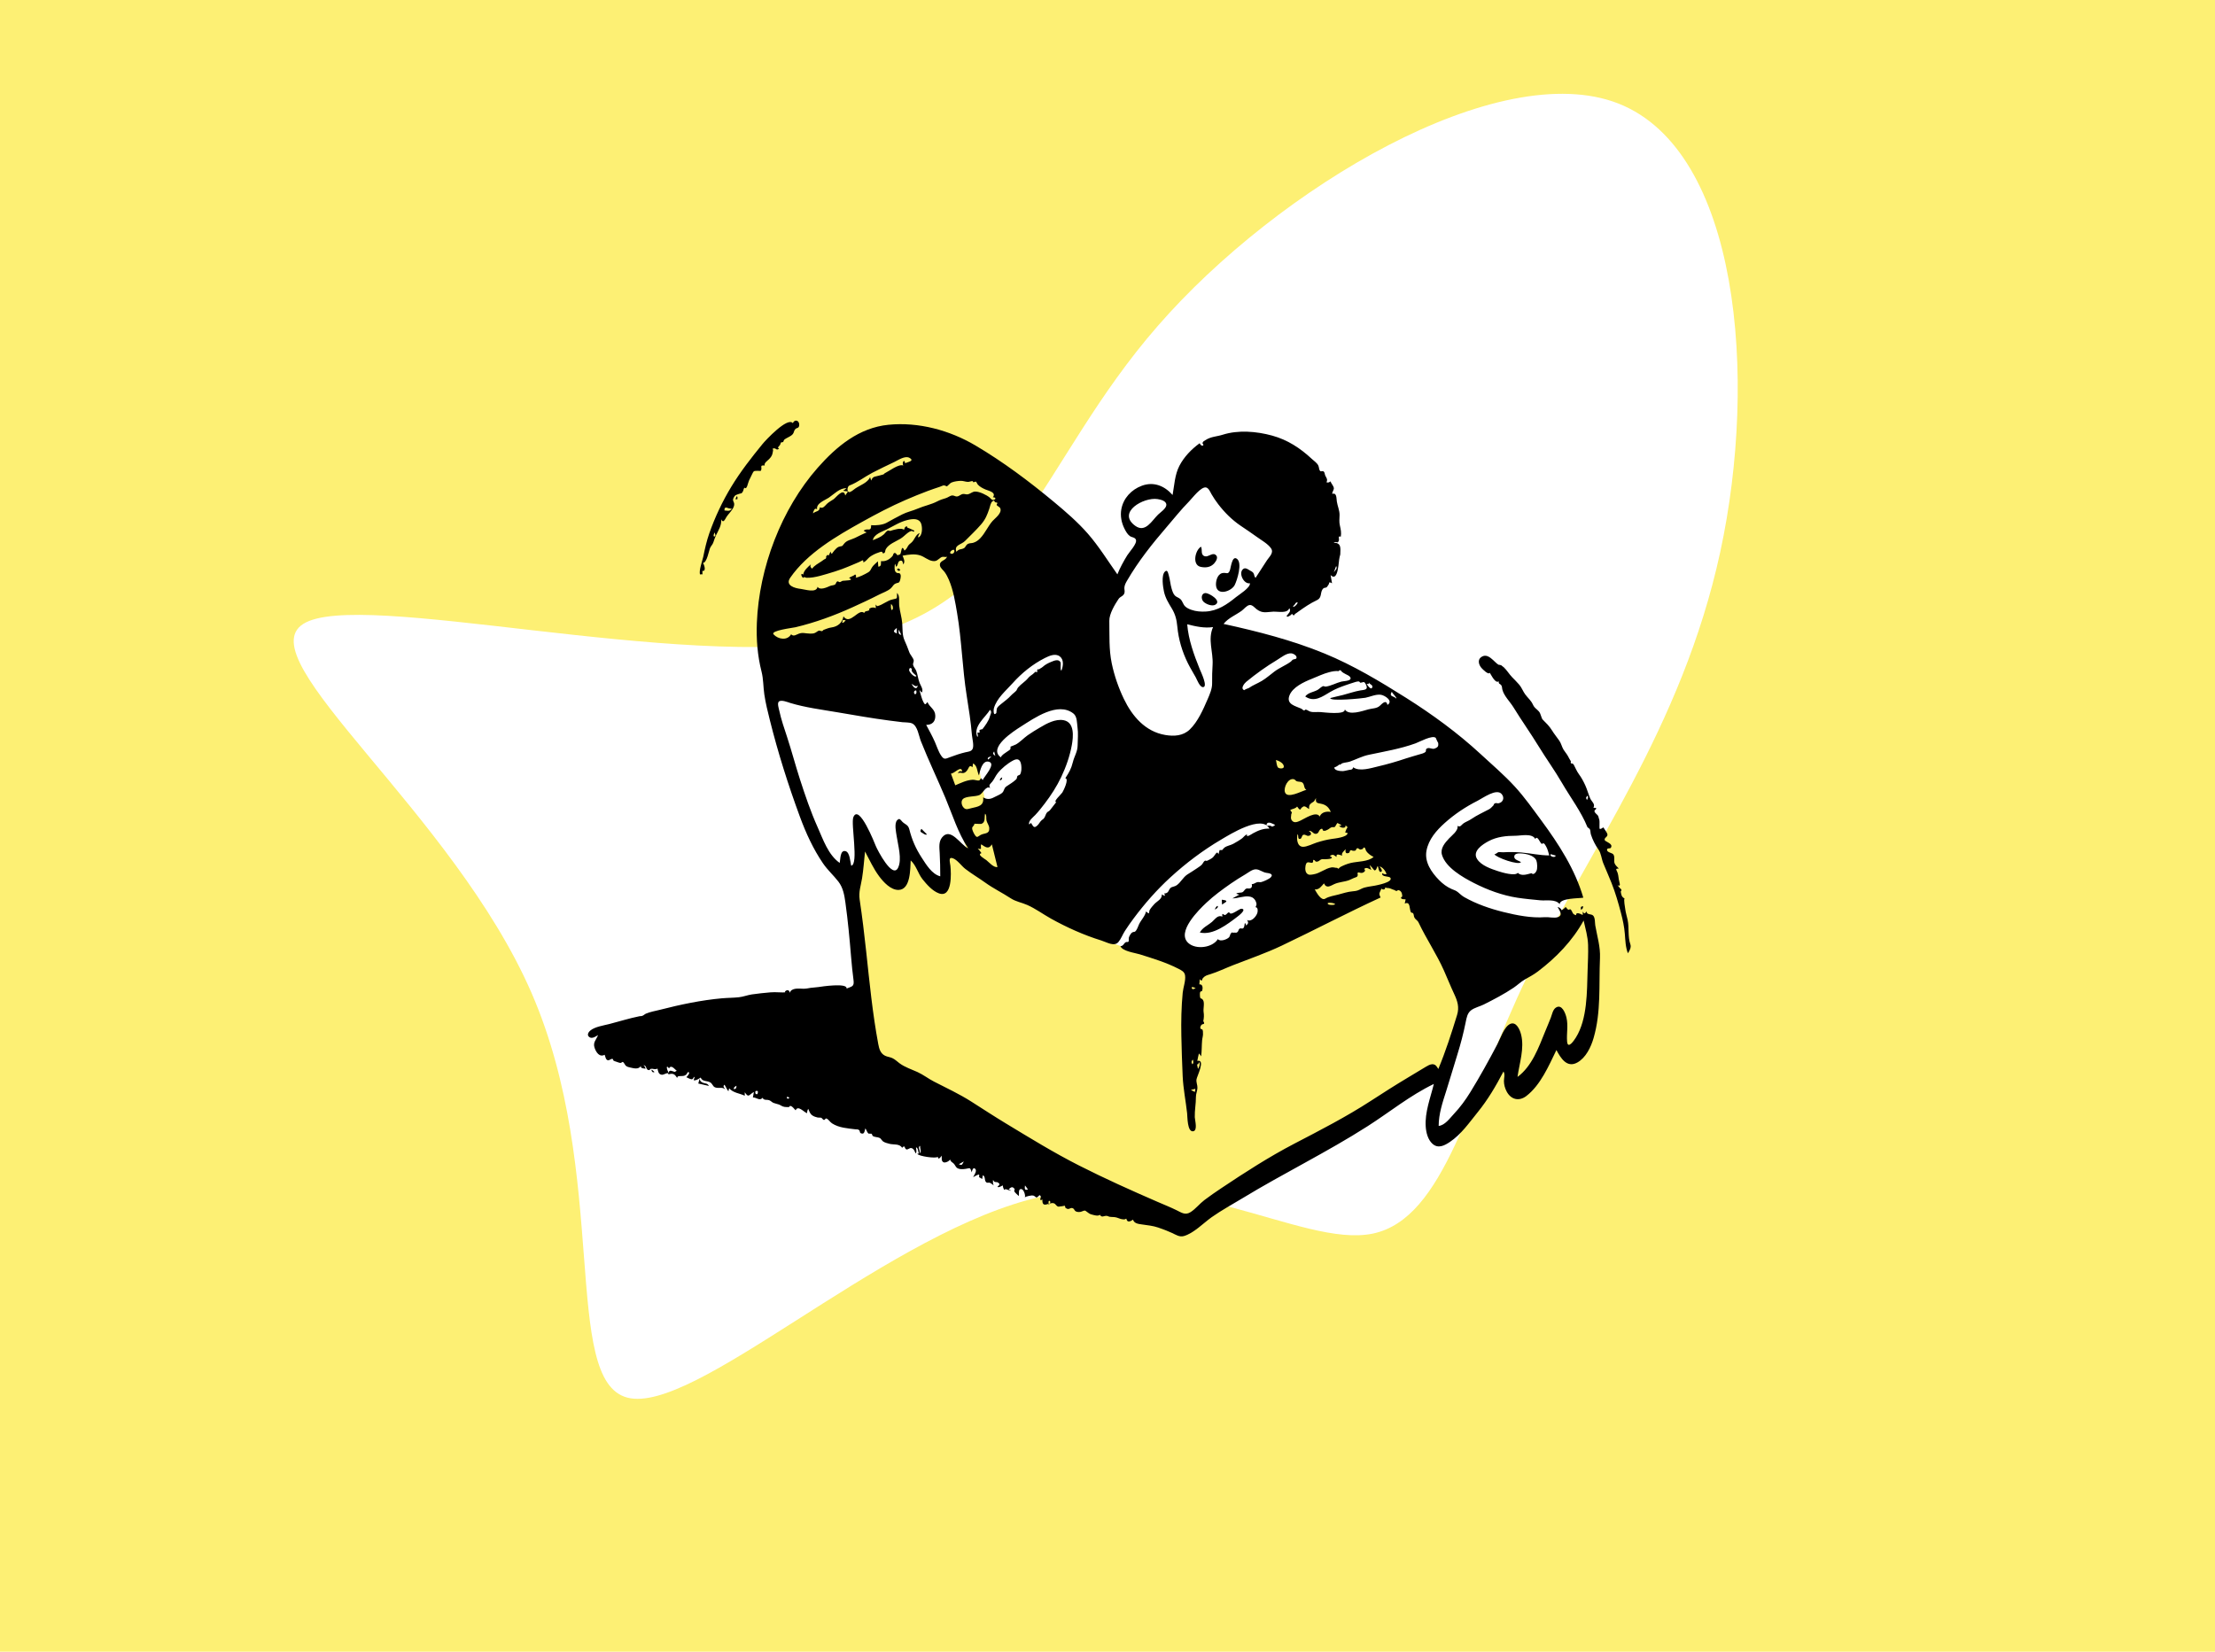 <svg width="543" height="405" viewBox="0 0 543 405" fill="none" xmlns="http://www.w3.org/2000/svg">
<path d="M543 0H0V405H543V0Z" fill="#FDF074"/>
<path d="M396.792 25.403C426.265 37.068 431.022 92.41 421.695 135.433C412.368 178.456 389.05 209.067 374.5 239.211C359.95 269.261 354.26 298.752 336.539 302.485C318.818 306.125 288.971 284.1 251.849 294.273C214.634 304.538 170.051 346.908 153.822 342.708C137.5 338.509 149.532 287.74 130.318 243.504C111.104 199.267 60.552 161.657 74.356 152.978C88.066 144.299 166.227 164.55 207.826 156.898C249.331 149.245 254.274 113.782 283.841 79.904C313.315 46.028 367.412 13.83 396.792 25.403Z" fill="white"/>
<path fill-rule="evenodd" clip-rule="evenodd" d="M207.99 214.392C209.445 225.329 210.9 236.267 212.355 247.204L213.53 256.036C213.679 257.15 213.538 259.349 214.104 260.347C214.303 260.698 214.828 260.866 215.214 261.073C216.541 261.787 217.869 262.502 219.197 263.216C230.429 269.26 241.662 275.303 252.893 281.346C263.673 287.145 274.453 292.945 285.232 298.745C286.348 299.345 288.152 300.911 289.356 300.499C290.501 300.106 291.671 299.139 292.71 298.529C294.705 297.357 296.699 296.186 298.694 295.014C310.766 287.925 322.837 280.836 334.908 273.746C339.888 270.821 344.868 267.897 349.849 264.972C351.211 264.171 352.574 263.371 353.937 262.571C354.65 262.152 354.742 262.167 355.023 261.456C356.071 258.801 356.557 255.758 357.299 253.002C358.117 249.965 358.935 246.928 359.753 243.891C360.117 242.536 359.946 242.361 359.351 241.053C358.174 238.464 356.998 235.875 355.821 233.286C353.208 227.54 350.596 221.793 347.984 216.047C346.927 213.723 344.383 212.088 342.551 210.379L314.108 183.842C313.386 183.167 312.663 182.494 311.941 181.819C311.822 185.871 311.023 190.226 312.195 194.14C314.118 200.562 316.04 206.985 317.963 213.408C318.892 216.512 319.821 219.617 320.751 222.721C320.923 223.298 321.975 225.585 321.694 226.092C321.538 226.373 320.21 226.658 319.923 226.767C318.687 227.238 317.452 227.709 316.216 228.18C312.774 229.493 309.331 230.805 305.889 232.117C302.793 233.298 299.697 234.478 296.6 235.659C295.55 236.059 294.317 236.8 293.209 236.739C292.217 236.683 291.089 236.191 290.129 235.944C288.442 235.508 286.754 235.072 285.066 234.637C281.752 233.781 278.437 232.926 275.122 232.07C271.392 231.107 268.243 228.28 265.053 226.187C259.571 222.59 254.089 218.993 248.607 215.396C247.352 214.572 247.348 214.102 246.848 212.599C245.724 209.22 244.6 205.841 243.476 202.462C242.876 200.658 242.138 198.846 241.684 196.999C240.937 193.951 240.493 190.795 239.901 187.713C239.723 186.783 239.544 185.853 239.366 184.923C237.07 185.857 234.774 186.79 232.478 187.724C232.145 187.859 230.524 188.263 230.379 188.595C230.288 188.804 230.77 189.755 230.839 189.959C232.743 195.61 234.647 201.26 236.551 206.909C237.149 208.687 237.748 210.464 238.347 212.241C236.916 209.988 235.485 207.734 234.054 205.481C232.93 209.271 231.805 213.061 230.681 216.851C228.024 213.778 225.366 210.705 222.708 207.632C221.788 210.705 220.868 213.778 219.948 216.851C217.087 213.061 214.225 209.271 211.363 205.481C211.022 207.459 210.682 209.436 210.342 211.414C210.239 212.011 210.26 213.724 209.863 214.196C209.537 214.585 208.596 214.392 207.99 214.392Z" fill="#FDF074"/>
<path fill-rule="evenodd" clip-rule="evenodd" d="M389.194 238.034C389.033 243.182 389.145 249.865 386.333 254.392C385.879 255.122 384.342 257.398 384.17 255.396C384.002 253.431 384.485 251.484 384.007 249.496C383.751 248.432 382.891 246.109 381.42 247.07C380.671 247.559 380.474 248.769 380.181 249.532C379.747 250.661 379.261 251.773 378.805 252.893C377.21 256.805 375.558 261.474 372.014 264.063C372.478 260.69 373.742 257.088 372.892 253.678C372.602 252.515 371.725 250.393 370.214 251.074C368.741 251.738 367.787 254.698 367.092 256.016C364.985 260.013 362.831 263.935 360.459 267.783C359.266 269.718 357.977 271.487 356.416 273.142C355.44 274.178 354.223 275.928 352.685 276.082C352.685 273.131 353.653 270.28 354.538 267.501C355.49 264.513 356.357 261.499 357.291 258.506C358.101 255.909 358.766 253.332 359.306 250.669C359.529 249.568 359.706 248.427 360.643 247.716C361.485 247.077 362.815 246.772 363.754 246.303C366.219 245.068 368.755 243.736 371.045 242.202C371.986 241.572 372.795 240.758 373.78 240.193C374.902 239.549 375.949 239.008 376.987 238.223C381.466 234.838 385.504 230.673 388.224 225.716C388.666 227.708 389.251 229.654 389.315 231.707C389.381 233.812 389.26 235.93 389.194 238.034ZM352.333 261.698C351.617 260.486 350.525 260.982 349.564 261.567C348.072 262.473 346.576 263.374 345.076 264.269C342.024 266.091 339.028 268.009 336.046 269.944C329.977 273.881 323.695 277.104 317.296 280.436C311.111 283.657 305.17 287.49 299.375 291.364C297.983 292.295 296.6 293.248 295.262 294.258C294.075 295.155 293.126 296.413 291.876 297.211C290.575 298.042 289.681 297.368 288.436 296.755C286.879 295.989 285.257 295.347 283.666 294.655C277.245 291.866 270.806 288.97 264.56 285.804C258.352 282.657 252.47 279.031 246.521 275.43C243.688 273.715 240.904 271.891 238.109 270.113C235.135 268.221 232.056 266.804 228.937 265.195C227.557 264.483 226.334 263.517 224.917 262.87C223.426 262.19 221.852 261.702 220.517 260.721C219.919 260.281 219.415 259.755 218.731 259.444C218.169 259.188 217.532 259.145 216.978 258.874C215.85 258.322 215.527 257.202 215.309 256.037C213.904 248.558 213.157 240.873 212.343 233.311C211.886 229.059 211.375 224.823 210.743 220.593C210.458 218.686 211.031 217.208 211.332 215.353C211.683 213.187 211.822 210.974 212.058 208.793C213.169 210.856 214.13 213.021 215.544 214.904C216.586 216.292 218.367 218.259 220.286 218.213C223.269 218.14 223.133 213.013 223.253 210.978C224.611 212.193 225.024 214.173 226.151 215.585C227.181 216.874 228.582 218.473 230.164 219.05C233.493 220.265 233.173 214.072 232.99 212.315C232.898 211.434 232.401 210.041 233.579 210.442C234.664 210.812 235.719 212.346 236.631 213.049C238.207 214.266 239.935 215.276 241.552 216.437C243.558 217.878 245.722 218.919 247.767 220.26C249.046 221.1 250.441 221.288 251.835 221.905C253.878 222.809 255.683 224.157 257.627 225.241C261.478 227.387 265.749 229.311 269.961 230.605C271.324 231.024 273.139 232.204 274.173 230.991C274.81 230.245 275.228 229.105 275.768 228.269C276.452 227.21 277.178 226.179 277.931 225.169C280.611 221.579 283.584 218.19 286.886 215.163C290.728 211.641 294.929 208.471 299.423 205.832C301.353 204.697 309.415 199.614 311.187 203.192C309.731 203.101 308.469 203.634 307.223 204.303C306.92 204.466 305.352 205.588 305.719 204.599C305.264 204.684 304.865 205.279 304.52 205.544C303.924 206.001 303.02 206.529 302.33 206.908C301.648 207.282 300.806 207.373 300.184 207.827C299.957 207.992 299.82 208.261 299.603 208.44L298.983 208.445C298.89 208.79 298.797 209.134 298.704 209.478C298.353 208.351 297.853 209.817 297.267 210.293C296.914 210.579 296.356 210.874 295.942 211.058C295.632 211.196 295.584 210.875 295.283 211.119C295.015 211.336 294.845 211.813 294.557 212.085C294.204 212.417 293.752 212.676 293.359 212.96C292.605 213.504 291.808 213.931 291.045 214.447C290.017 215.14 289.479 216.334 288.481 217.059C288.009 217.403 287.275 217.443 287.019 217.663C286.378 218.215 286.589 219.053 285.393 219.089C285.502 219.264 285.568 219.453 285.59 219.658C285.305 219.608 285.052 219.49 284.83 219.302C284.88 220.498 283.707 220.925 283.004 221.661C282.598 222.085 282.093 222.681 281.808 223.191C281.76 223.277 281.669 223.958 281.65 223.967C281.541 224.02 280.88 223.438 280.943 223.486C280.759 224.591 279.692 225.635 279.225 226.657C278.979 227.196 278.729 228.062 278.244 228.441C278.113 228.544 277.707 228.436 277.372 228.794C277.126 229.057 276.842 229.542 276.742 229.89C276.676 230.123 276.756 230.724 276.66 230.864C276.485 231.119 276.212 230.863 275.937 231.051C275.429 231.4 275.416 231.944 274.673 232.016C275.185 233.263 278.278 233.647 279.401 234.002C282.58 235.004 285.914 236.005 288.885 237.541C289.654 237.938 290.381 238.265 290.517 239.18C290.707 240.453 290.059 242.145 289.936 243.431C289.601 246.903 289.533 250.477 289.603 253.964C289.669 257.267 289.776 260.601 289.929 263.9C290.072 266.958 290.687 269.956 291.019 272.993C291.11 273.827 291.049 277.585 292.48 277.396C293.674 277.238 292.92 274.671 292.897 273.935C292.847 272.306 293.189 270.643 293.175 268.999C293.168 268.209 293.513 267.529 293.546 266.773C293.579 266.026 293.208 265.435 293.319 264.661C293.426 263.918 295.618 259.644 293.513 260.145C293.636 259.534 293.744 258.918 293.907 258.316C294.132 258.519 294.314 258.756 294.45 259.026C294.638 257.713 294.575 256.403 294.691 255.09C294.744 254.494 294.984 253.843 294.902 253.243C294.918 252.994 294.886 252.75 294.808 252.511C294.678 252.374 294.518 252.301 294.327 252.294C294.227 251.966 294.201 251.876 294.379 251.553C294.456 251.335 294.607 251.198 294.834 251.144C295.265 251.093 295.315 250.844 294.981 250.398C295.155 249.518 295.178 248.963 295.052 248.085C294.947 247.347 295.335 245.918 294.939 245.261C294.478 244.493 294.249 245.238 294.163 244.174C294.144 243.948 294.13 243.479 294.22 243.254C294.319 243.01 294.617 243.11 294.655 243.023C294.913 242.431 294.931 241.267 294.016 241.368C294.052 240.945 294.088 240.523 294.123 240.1C294.784 240.863 294.553 240.217 294.928 239.793C295.433 239.223 295.926 239.124 296.648 238.898C298.571 238.297 300.423 237.393 302.303 236.659C306.281 235.105 310.334 233.718 314.197 231.881C322.321 228.018 330.283 223.826 338.457 220.065C337.873 218.979 338.236 218.926 338.663 217.907C339.232 218.303 339.113 218.026 339.518 218.002C339.481 217.662 339.587 217.559 339.834 217.694C340.032 217.755 340.234 217.776 340.441 217.759C340.947 217.845 341.36 218.125 341.82 218.231C341.971 218.342 342.137 218.426 342.318 218.482C342.48 218.445 342.619 218.364 342.734 218.24C343.478 218.378 343.729 218.94 343.762 219.754C343.767 219.896 343.335 220.041 343.459 220.231C343.675 220.563 344.257 220.484 344.59 220.527C344.517 220.872 344.444 221.217 344.371 221.562C345.833 220.886 345.451 223.002 345.895 223.696C346.018 223.89 346.293 223.735 346.436 223.96C346.623 224.253 346.567 224.668 346.726 224.96C347.086 225.621 347.446 225.54 347.804 226.297C349.677 230.245 352.169 233.924 353.967 237.957C354.824 239.876 355.596 241.829 356.49 243.732C357.312 245.483 357.782 246.972 357.196 248.884C355.836 253.32 354.382 257.838 352.6 262.123C352.511 261.981 352.422 261.84 352.333 261.698ZM257.491 294.812C257.364 295.03 257.236 295.247 257.109 295.465C256.825 293.832 257.58 294.589 257.491 294.812ZM251.494 291.754C251.085 291.631 251.262 290.962 251.275 290.676C251.534 290.999 251.787 291.328 252.002 291.683C251.833 291.707 251.663 291.73 251.494 291.754ZM235.057 285.475C235.486 285.234 235.795 285.061 236.282 284.787C235.787 285.754 235.787 285.754 235.057 285.475ZM209.198 200.375C208.543 201.988 210.542 211.949 208.681 212.275C208.413 211.4 208.38 208.993 207.275 208.706C205.903 208.349 206.038 210.827 205.851 211.594C203.035 209.63 201.784 205.839 200.439 202.834C198.724 199.005 197.375 195.021 196.087 191.031C194.985 187.619 194.074 184.147 192.96 180.74C192.261 178.601 191.507 176.456 191.036 174.251C190.934 173.772 190.532 172.557 190.874 172.102C191.37 171.44 193.157 172.198 193.733 172.372C197.469 173.499 201.344 173.984 205.183 174.638C209.447 175.365 213.702 176.116 217.992 176.68C219.064 176.821 220.137 176.954 221.21 177.084C221.906 177.168 222.96 177.084 223.621 177.396C224.959 178.029 225.244 180.451 225.741 181.707C227.595 186.394 229.778 190.932 231.73 195.577C233.489 199.76 234.822 204.212 237.351 208.021C235.465 207.183 233.075 202.755 230.968 205.307C230.063 206.405 230.291 207.851 230.363 209.165C230.468 211.064 230.501 212.977 230.501 214.879C228.439 214.342 227.054 211.997 225.971 210.335C224.493 208.066 223.562 205.927 222.907 203.326C222.623 202.199 221.871 202.171 221.203 201.497C220.774 201.064 220.558 200.48 219.942 201.11C219.168 201.903 219.683 204.096 219.817 205.032C220.134 207.257 221.175 210.683 220.163 212.774C218.798 215.597 215.138 208.495 214.709 207.469C214.491 206.947 210.597 196.934 209.198 200.375ZM206.642 152.004C206.872 152.04 207.103 152.075 207.333 152.11C207.147 152.275 206.761 152.851 206.445 152.699C206.51 152.467 206.576 152.236 206.642 152.004ZM218.855 149.378C218.783 149.457 218.71 149.537 218.638 149.616C218.308 149.202 218.425 148.598 218.425 148.119C218.862 148.384 218.968 148.913 218.855 149.378ZM219.842 153.974V155.328C218.927 154.93 218.909 154.725 219.842 153.974ZM220.954 155.695C220.313 155.519 220.236 155.376 220.326 154.389C220.592 154.942 220.767 155.307 220.954 155.695ZM224.647 165.722C224.378 166.415 222.806 164.763 222.864 164.269C222.919 163.797 223.16 163.656 223.493 163.96C223.603 164.06 223.44 164.423 223.51 164.549C223.764 165.005 224.275 165.378 224.647 165.722ZM224.664 169.899C224.27 170.884 223.569 169.332 224.597 169.29C224.665 169.488 224.687 169.691 224.664 169.899ZM223.9 168.345C223.748 168.142 223.6 167.935 223.456 167.725C223.986 167.832 224.407 168.606 224.966 168.09C224.899 168.877 224.341 168.899 223.9 168.345ZM189.635 155.549C188.783 154.617 194.339 153.962 195.01 153.802C199.874 152.64 204.467 150.958 209.015 148.894C211.185 147.909 213.344 146.912 215.463 145.821C216.378 145.35 217.632 144.95 218.396 144.243C218.942 143.738 218.92 143.356 219.629 143.055C220.231 142.801 220.261 143.041 220.537 142.58C220.702 142.304 220.889 141.29 220.793 140.99C220.529 140.172 220.138 140.835 219.59 140.272C219.196 139.865 219.291 138.709 219.399 138.23C219.539 138.458 219.619 138.706 219.641 138.973C220.235 138.679 219.995 137.67 220.646 137.505C221.331 137.331 221.26 137.866 221.439 138.413C221.957 137.651 221.542 137.001 221.261 136.256C222.686 135.989 224.217 135.73 225.63 136.205C226.651 136.548 227.525 137.393 228.604 137.556C229.66 137.715 229.863 137.213 230.642 136.704C231.274 136.291 231.816 136.778 232.142 136.465C231.941 137.519 230.217 137.375 230.429 138.692C230.525 139.285 231.25 139.818 231.58 140.279C231.994 140.858 232.324 141.498 232.606 142.15C233.704 144.688 234.173 147.633 234.633 150.346C235.77 157.045 235.914 163.875 236.983 170.595C237.492 173.796 238.002 176.998 238.267 180.231C238.333 181.039 238.826 182.872 238.423 183.649C238.082 184.306 237.324 184.307 236.659 184.466C235.357 184.776 234.134 185.198 232.885 185.664C231.766 186.083 231.44 186.339 230.722 185.284C230.026 184.262 229.683 183.045 229.185 181.925C228.552 180.498 227.786 179.122 227.052 177.745C228.495 177.745 229.326 176.964 229.287 175.495C229.246 173.867 227.91 173.48 227.359 172.142C226.823 172.84 226.778 172.859 226.396 172.197C225.96 171.44 225.665 170.055 225.398 169.197C225.589 169.401 225.78 169.606 225.971 169.81C226.453 169.145 225.698 168.098 225.446 167.472C225.056 166.506 224.988 165.462 224.618 164.498C224.417 163.973 223.95 163.559 223.836 163.01C223.759 162.643 224.065 162.294 223.993 161.921C223.866 161.272 223.134 160.576 222.906 159.915C222.555 158.9 222.175 158.006 221.74 157.017C221.152 155.678 221.288 154.273 221.181 152.848C221.069 151.371 220.597 149.957 220.43 148.486C220.315 147.47 220.676 146.191 219.909 145.377C219.819 146.73 220.206 146.709 218.937 146.952C217.493 147.229 216.445 148.307 215.08 148.629C214.798 148.695 214.593 147.463 214.703 149.144C214.048 148.659 212.65 149.261 213.172 149.549C212.776 149.972 211.998 149.679 211.868 150.314C210.524 149.005 208.37 153.46 206.77 151.136C206.506 152.711 205.369 153.642 203.841 153.851C203.073 153.955 202.599 154.212 201.918 154.443C201.779 154.489 201.728 154.688 201.565 154.742C201.314 154.824 200.947 154.577 200.767 154.625C200.4 154.723 199.992 155.207 199.479 155.303C198.892 155.413 198.251 155.363 197.663 155.294C196.927 155.209 196.604 155.122 195.884 155.364C195.236 155.583 194.543 156.195 193.942 155.529C192.997 157.166 190.746 156.765 189.635 155.549ZM233.283 135.795C232.569 135.709 233.065 135.093 233.396 134.908C234.295 134.406 234.055 135.888 233.283 135.795ZM193.72 141.669C197.914 135.606 205.087 131.441 211.398 127.936C214.846 126.021 218.364 124.165 221.984 122.599C223.784 121.82 225.604 121.071 227.442 120.387C228.423 120.022 229.416 119.69 230.41 119.359C230.685 119.268 231.185 118.988 231.472 119.015C231.423 119.01 232.187 119.218 232.037 119.284C232.529 119.069 232.763 118.509 233.342 118.285C233.993 118.033 234.822 117.929 235.519 117.906C236.136 117.886 236.669 118.141 237.257 118.161C237.643 118.174 237.971 117.99 238.349 117.963C238.543 117.95 238.526 118.24 238.642 118.257C238.693 118.264 239.208 118.07 239.213 118.073C239.4 118.194 239.567 118.666 239.736 118.85C240.223 119.378 240.936 119.745 241.585 120.023C242.374 120.361 244.3 120.701 243.407 121.952C244.041 121.86 244.336 122.435 243.543 122.58C243.113 122.659 242.929 122.264 242.61 121.995C241.872 121.374 240.082 120.491 239.02 120.531C238.422 120.553 237.96 121.007 237.409 121.172C236.867 121.335 236.598 121.083 236.122 121.123C235.566 121.169 235.208 121.641 234.678 121.725C234.181 121.804 233.905 121.464 233.461 121.488C232.934 121.516 232.423 121.975 231.919 122.129C231.118 122.375 230.53 122.542 229.748 122.948C228.233 123.736 226.541 124.036 224.979 124.714C223.73 125.257 222.314 125.542 221.159 126.142C219.874 126.808 218.584 127.473 217.325 128.197C216.416 128.72 214.569 128.9 213.567 128.767C213.552 130.616 212.644 129.32 211.729 130.13C211.945 130.321 212.191 130.462 212.465 130.552C211.473 130.949 210.557 131.443 209.596 131.9C208.602 132.372 207.543 132.476 206.89 133.368C206.289 134.191 206.493 133.766 205.596 134.09C205.184 134.239 204.826 134.693 204.53 134.997C204.02 135.521 203.907 136.314 203.616 135.238C203.531 135.369 203.197 136.204 203.132 136.225C202.768 135.838 202.715 136.297 202.511 136.462C202.619 136.819 202.465 137.053 202.051 137.164C201.842 137.32 201.63 137.473 201.415 137.623C200.638 138.164 199.648 138.627 199.1 139.433C198.696 139.194 198.547 138.782 198.793 138.361C198.021 139.074 197.1 139.806 196.891 140.904C196.795 140.811 196.683 140.744 196.556 140.703C196.243 140.915 196.651 141.547 196.85 141.689C197.716 141.351 196.633 141.474 197.216 141.528C197.381 141.543 197.552 141.668 197.735 141.67C198.272 141.677 198.776 141.651 199.309 141.569C200.483 141.388 201.636 141.05 202.773 140.712C204.01 140.343 205.248 139.975 206.458 139.522C207.455 139.15 208.435 138.735 209.415 138.321C209.806 138.156 210.197 137.988 210.589 137.824C211.333 137.513 211.725 137.001 211.622 137.878C212.214 137.779 212.728 136.94 213.183 136.597C213.823 136.115 214.543 135.756 215.302 135.51C215.609 135.411 215.835 135.284 216.152 135.283C216.308 135.283 216.401 135.723 216.5 135.699C217.18 135.534 216.87 135.156 217.176 134.611C217.845 133.421 219.648 132.763 220.756 132.087C221.459 131.658 221.957 131.08 222.606 130.605C222.91 130.383 223.13 130.284 223.448 130.19C223.692 130.118 223.991 130.679 224.148 130.115C223.582 129.883 223.115 129.597 222.57 129.428C222.185 129.308 222.647 128.897 222.036 129.141C221.791 129.24 221.707 129.715 221.616 129.915C220.934 129.304 219.016 129.937 218.206 130.192C218.151 130.21 217.901 130.078 217.783 130.086C217.316 130.117 216.99 130.747 216.683 131.019C215.865 131.741 214.978 132.043 213.971 132.455C214.239 130.987 216.208 130.386 217.358 129.824C219.038 129.003 220.603 127.954 222.443 127.512C223.668 127.217 225.292 126.98 225.821 128.408C226.138 129.264 226.177 131.39 225.106 131.785C224.993 131.385 225.355 131.044 225.464 130.697C224.397 131.105 224.222 132.39 223.412 133.06C222.956 133.436 222.793 133.557 222.573 133.921C222.355 134.282 222.25 134.619 221.737 135.004C220.9 133.221 221.042 135.663 220.617 135.969C220.788 135.846 219.925 136.206 220.028 136.168C219.988 136.182 219.612 135.572 219.368 135.585C218.924 135.608 219.01 136.098 218.796 136.344C218.071 137.178 217.135 137.725 215.969 137.594C215.942 138.188 216.125 138.896 215.316 138.951L215.21 137.635C214.77 138.081 214.191 138.505 213.832 139.021C213.425 139.609 213.468 139.971 212.792 140.363C212.086 140.773 210.583 141.58 209.742 141.649C209.95 141.354 209.913 141.087 209.632 140.849C209.209 141.286 208.585 141.329 208.135 141.724C209.697 142.378 206.934 142.344 206.584 142.418C206.349 142.468 206.144 142.682 205.907 142.73C205.591 142.794 205.55 142.462 205.279 142.567C204.881 142.722 205.043 143.157 204.627 143.376C204.328 143.533 203.822 143.531 203.485 143.68C202.681 144.037 200.971 144.826 200.428 143.869C200.153 145.511 197.344 144.512 196.304 144.401C194.88 144.249 192.399 143.58 193.72 141.669ZM199.702 124.861C199.903 124.688 200.105 124.701 200.307 124.899C200.026 123.412 202.198 122.69 203.146 122.058C204.404 121.22 205.883 119.594 207.529 119.722C207.248 119.931 206.968 120.139 206.688 120.347C207.088 120.399 207.488 120.451 207.887 120.503C207.662 120.835 207.436 121.167 207.21 121.498C206.841 119.459 204.915 122.033 204.357 122.409C203.796 122.786 203.236 123.068 202.737 123.528C202.243 123.985 201.796 124.806 200.979 124.396C200.905 125.561 199.97 125.245 199.324 125.89C199.297 125.485 199.529 125.199 199.702 124.861ZM208.237 119.047C210.225 118.301 211.957 116.921 213.831 115.935C215.62 114.993 217.446 114.147 219.266 113.269C220.189 112.823 221.88 111.67 222.935 112.258C224.359 113.051 222.399 113.307 221.89 113.582C221.701 112.36 221.042 113.467 221.436 114.147C220.349 113.676 217.98 115.516 216.944 116.023C216.709 116.138 216.814 116.204 216.547 116.34C216.482 116.373 215.802 116.528 215.607 116.594C214.631 116.921 213.988 116.661 213.568 117.841C213.48 117.563 213.392 117.285 213.304 117.007C212.693 118.382 210.836 118.983 209.649 119.796C209.343 120.006 208.469 120.818 208.081 120.65C207.54 120.416 207.757 119.227 208.237 119.047ZM244.11 123.191C244.949 123.247 244.14 123.639 244.37 123.899C244.344 123.87 244.876 124.324 244.806 124.199C244.9 124.367 245.126 124.361 245.241 124.702C245.638 125.875 243.904 127.087 243.319 127.752C242.182 129.047 241.525 130.687 240.34 131.94C239.805 132.506 239.273 132.897 238.531 133.108C238.012 133.255 237.463 133.097 236.986 133.597C236.601 134 236.688 134.229 236.264 134.443C235.516 134.821 235.186 134.49 234.458 135.306C233.832 133.599 235.632 133.602 236.571 132.648C237.867 131.332 239.288 130.003 240.504 128.594C241.584 127.343 242.016 126.246 242.529 124.725C242.691 124.246 242.867 123.218 243.312 122.917C244.006 122.449 243.59 123.157 244.11 123.191ZM248.238 167.527C250.44 165.059 253.172 162.843 256.133 161.356C257.191 160.825 258.698 160.127 259.794 160.946C260.87 161.748 260.639 163.348 260.205 164.436C259.79 164.273 260.182 162.743 259.966 162.365C259.496 161.54 258.481 161.978 257.79 162.255C256.981 162.578 256.26 162.936 255.619 163.524C255.359 163.762 254.861 163.976 254.695 164.14C254.445 164.035 254.297 164.111 254.253 164.367C254.304 164.524 254.298 164.678 254.234 164.83C254.198 164.878 253.872 164.68 253.826 164.72C253.615 164.901 253.418 165.114 253.21 165.282C252.793 165.619 252.439 165.779 252.055 166.25C251.314 167.16 250.334 167.693 249.59 168.56C249.422 168.756 249.221 169.258 249.183 169.302C248.807 169.742 248.249 170.091 247.824 170.556C247.091 171.361 246.307 171.901 245.461 172.592C245.096 172.888 244.671 173.208 244.428 173.621C244.318 173.81 244.255 174.842 244.251 174.846C243.421 175.759 243.583 173.925 243.645 173.695C244.32 171.222 246.599 169.365 248.238 167.527ZM243.706 184.252C243.809 184.641 243.894 184.962 243.999 185.356C243.341 184.815 243.341 184.815 243.706 184.252ZM242.995 185.525C242.753 185.769 242.51 186.012 242.265 186.253C241.726 185.682 243.094 185.427 242.995 185.525ZM242.653 175.703C242.395 176.747 241.452 178.013 240.804 178.837C240.876 178.746 240.251 178.929 240.18 178.97C239.949 179.104 240.502 179.973 239.702 179.585C239.418 179.746 239.977 180.401 239.591 180.695C238.476 178.149 241.521 175.943 242.699 174.053C243.276 174.584 242.798 175.118 242.653 175.703ZM235.411 189.468C236.224 189.677 236.647 189.545 237.196 188.745C237.526 188.265 237.646 187.413 238.401 188.133L238.534 187.208C239.611 187.651 239.521 189.251 239.991 190.138C240.22 189.135 240.763 186.332 242.424 186.781C244.289 187.286 241.185 190.5 240.897 191.287C240.263 190.301 240.512 191.218 240.029 191.357C239.614 191.477 238.966 191.171 238.461 191.198C236.928 191.282 235.58 191.973 234.179 192.559C233.824 191.6 233.47 190.642 233.115 189.683C233.94 189.747 235.646 187.547 235.888 189.146C235.276 189.039 235.104 189.066 234.806 189.624C234.996 189.528 235.198 189.475 235.411 189.468ZM238.854 201.978C238.852 201.97 240.441 202.069 240.582 202.017C241.67 201.619 241.268 200.383 241.49 199.509C241.938 199.922 241.701 200.676 241.839 201.21C242.001 201.838 242.471 202.374 242.514 203.045C242.613 204.563 241.371 204.226 240.429 204.717C239.624 205.137 239.534 205.665 238.855 204.534C238.671 204.228 238.275 203.43 238.316 203.039C238.355 202.651 238.968 202.329 238.854 201.978ZM240.135 208.545L239.695 208.052C241.004 208.454 240.232 207.85 240.533 207.024C241.538 207.695 242.358 208.384 243.153 207.041L244.527 212.594C243.604 212.812 242.414 211.383 241.781 210.892C241.415 210.609 239.387 209.516 240.605 209.198C240.448 208.98 240.291 208.763 240.135 208.545ZM249.102 191.109C248.339 191.836 247.571 192.243 246.741 192.814C246.013 193.315 246.263 193.891 245.632 194.45C245.213 194.822 244.23 195.201 243.712 195.484C242.789 195.989 241.963 196.086 241.014 195.52C241.272 197.604 239.848 197.767 238.075 198.18C237.23 198.377 236.73 198.678 236.12 197.902C235.703 197.371 235.54 196.409 236.059 195.923C236.883 195.151 239.08 195.418 240.138 194.932C240.941 194.564 241.758 192.49 242.749 193.245C242.238 192.429 242.833 192.209 243.277 191.627C243.764 190.99 244.063 190.244 244.566 189.612C245.523 188.41 246.992 187.201 248.351 186.476C249.546 185.838 250.174 186.289 250.353 187.629C250.443 188.302 250.44 189.305 250.064 189.902C249.944 190.093 249.548 190.095 249.428 190.274C249.219 190.586 249.411 190.815 249.102 191.109ZM263.132 174.948C264.086 175.688 263.993 177.242 264.143 178.301C264.355 179.794 264.201 181.238 264.179 182.758C264.155 184.351 263.375 185.388 263.008 186.881C262.6 188.542 262.073 189.421 261.158 190.815C262.151 190.971 260.674 193.941 260.43 194.325C260.166 194.743 258.035 196.666 258.948 196.666C258.444 197.332 257.895 198.016 257.393 198.663C257.195 198.918 256.849 199.019 256.693 199.199C256.375 199.565 256.356 199.891 256.129 200.318C255.784 200.966 255.67 200.793 255.217 201.263C254.904 201.588 254.698 202.017 254.391 202.328C253.4 203.331 253.273 202.509 252.719 201.737C252.634 201.944 252.484 202.074 252.267 202.126C252.093 201.252 253.288 200.369 253.79 199.838C254.613 198.968 255.365 198.009 256.092 197.058C257.65 195.019 259.05 192.852 260.154 190.532C261.329 188.062 262.268 185.389 262.755 182.695C263.127 180.641 263.48 177.118 260.742 176.596C258.75 176.216 256.555 177.429 254.913 178.41C253.912 179.008 252.906 179.603 251.953 180.276C250.919 181.005 250.025 182.038 248.902 182.623C249.516 182.303 247.489 183.267 247.8 182.996C247.654 183.122 247.78 183.509 247.684 183.684C247.559 183.911 247.124 184.135 246.929 184.282C246.414 184.67 245.591 185.066 245.356 185.707C242.089 183.371 248.587 179.224 250.252 178.167C253.556 176.073 259.306 171.979 263.132 174.948ZM271.946 152.229C271.914 150.546 273.281 148.25 274.205 146.878C274.656 146.207 275.378 146.234 275.643 145.442C275.795 144.986 275.595 144.508 275.64 144.05C275.702 143.431 275.97 142.934 276.279 142.402C279.073 137.59 282.468 133.332 286.085 129.134C287.868 127.065 289.558 124.916 291.481 122.972C292.285 122.16 294.444 119.242 295.679 119.534C296.333 119.688 296.713 120.688 297.009 121.199C297.497 122.043 298.034 122.834 298.627 123.61C300.193 125.659 302 127.458 304.133 128.911C305.465 129.818 306.811 130.701 308.113 131.652C309.186 132.434 310.807 133.329 311.573 134.428C312.339 135.527 311.214 136.458 310.599 137.371C309.644 138.79 308.765 140.261 307.805 141.679C307.424 141.404 307.522 140.846 307.261 140.494C307.029 140.182 306.702 140.055 306.381 139.863C305.768 139.494 305.166 139.044 304.612 139.661C303.642 140.741 304.975 143.295 306.413 143.015C306.582 144.081 303.712 145.838 302.992 146.424C300.784 148.225 298.507 149.79 295.59 149.952C294.41 150.018 293.182 149.929 292.061 149.533C291.523 149.343 290.93 149.083 290.518 148.67C290.025 148.175 289.899 147.439 289.421 146.949C289.006 146.524 288.436 146.458 288.021 146.032C287.606 145.605 287.401 144.931 287.233 144.378C286.903 143.298 286.841 142.159 286.525 141.076C286.334 140.425 286.178 139.554 285.557 140.18C284.655 141.089 285.108 143.947 285.339 145.036C285.669 146.59 286.443 147.842 287.254 149.179C288.134 150.629 288.459 151.974 288.616 153.652C288.911 156.793 289.811 159.807 291.21 162.633C291.799 163.822 292.505 164.941 293.141 166.104C293.438 166.646 294.104 168.497 294.912 168.487C296.203 168.471 294.364 164.698 294.108 164.065C292.694 160.557 291.343 156.87 291.041 153.072C293.068 153.595 295.277 154.092 297.377 153.76C296.022 156.797 297.437 159.821 297.264 162.946C297.177 164.514 297.115 165.96 297.147 167.523C297.175 168.893 296.558 170.263 296.024 171.503C294.964 173.964 293.629 177 291.66 178.885C290.013 180.461 287.811 180.584 285.66 180.221C280.767 179.395 277.551 175.626 275.498 171.345C274.178 168.594 273.17 165.658 272.544 162.672C271.819 159.215 272.01 155.735 271.946 152.229ZM278.301 128.932C273.734 125.621 280.37 121.861 283.747 122.373C284.54 122.493 285.998 122.821 285.923 123.858C285.863 124.704 284.453 125.648 283.912 126.171C282.368 127.663 280.798 130.743 278.301 128.932ZM311.52 202.503C311.363 202.363 310.085 202.708 310.592 201.95C311.012 201.321 312.179 202.11 312.603 202.272C312.253 202.513 311.949 202.888 311.52 202.503ZM292.506 242.549C292.113 242.598 291.703 241.537 293.118 242.33C292.914 242.403 292.71 242.476 292.506 242.549ZM292.465 259.838C292.514 260.313 292.659 260.627 292.322 260.972C292.037 260.62 292 260.124 292.465 259.838ZM293.04 266.981C292.998 267.24 292.956 267.499 292.915 267.757C292.588 267.591 292.262 267.426 291.935 267.26C292.303 267.167 292.672 267.074 293.04 266.981ZM293.439 260.958C293.926 261.14 293.7 260.557 294.053 260.475C294.18 261.082 294.024 261.602 293.676 262.103C293.643 261.985 293.464 260.966 293.439 260.958ZM305.884 217.852C305.201 217.765 305.098 218.488 304.588 218.769C304.259 218.95 303.259 218.814 303.072 219.161C303.318 219.232 303.565 219.304 303.812 219.375C303.247 219.68 302.683 219.985 302.118 220.29C303.476 220.29 304.891 219.64 306.239 219.831C306.81 219.912 307.227 220.105 307.585 220.569C307.802 220.851 307.993 221.305 308.028 221.651C308.066 222.024 307.775 222.282 307.826 222.461C308.434 222.477 308.362 223.476 308.226 223.883C307.93 224.766 306.755 226.149 305.701 225.589C306.142 226.215 306.03 226.573 305.378 226.937C305.437 226.73 305.481 226.367 305.148 226.403C305.062 226.75 305.095 227.301 304.812 227.563C304.495 227.856 304.213 227.513 303.91 227.704C303.551 227.93 303.658 228.285 303.376 228.53C303.003 228.854 302.949 228.624 302.503 228.687C301.827 228.783 302.258 228.362 301.717 228.911C301.529 229.1 301.561 229.593 301.257 229.87C300.674 230.402 299.118 230.956 298.559 230.274C297.216 232.407 293.189 232.919 291.315 231.235C288.326 228.549 293.899 223.086 295.74 221.355C297.586 219.618 299.638 218.117 301.713 216.668C302.893 215.845 304.103 215.098 305.339 214.365C306.101 213.912 307.059 213.086 307.995 213.165C308.835 213.237 309.553 213.89 310.438 214.019C311.078 214.113 312.32 214.267 311.513 215.137C311.136 215.543 309.654 216.2 309.149 216.299C308.852 216.357 308.54 216.246 308.246 216.306C307.749 216.408 307.407 216.829 306.866 216.775C307.037 217.58 306.725 217.959 305.884 217.852ZM314.73 187.974C314.731 188.604 313.584 188.447 313.344 188.233C312.95 187.881 312.936 186.829 312.79 186.351C313.457 186.519 314.73 187.134 314.73 187.974ZM305.492 167.202C307.901 165.218 310.434 163.399 313.111 161.796C314.07 161.223 315.424 160.065 316.615 160.21C317.114 160.271 318.147 160.846 317.771 161.48C317.701 161.598 317.145 161.646 316.973 161.732C316.778 161.829 316.626 162.098 316.445 162.231C315.194 163.15 313.691 163.715 312.436 164.657C311.404 165.431 310.442 166.296 309.332 166.96C308.267 167.596 307.154 167.999 306.142 168.704C306.162 168.69 304.827 169.171 305.089 169.259C303.916 168.866 305.155 167.48 305.492 167.202ZM321.553 166.463C322.984 165.891 324.384 165.198 325.883 164.814C326.63 164.622 327.398 164.478 328.172 164.564C328.303 164.333 328.478 164.282 328.697 164.411C328.868 164.674 329.093 164.876 329.373 165.017C329.8 165.346 331.371 165.776 331.057 166.502C330.85 166.982 329.274 167.022 328.841 167.13C327.538 167.455 326.322 168.187 324.98 168.367C324.853 168.384 324.442 168.231 324.437 168.232C323.913 168.347 323.477 168.891 323.027 169.153C322.058 169.715 320.666 169.809 319.97 170.779C322.223 172.31 324.178 170.792 326.159 169.636C327.346 168.944 328.62 168.445 329.916 168.001C330.594 167.769 331.278 167.528 331.965 167.325C332.249 167.221 332.541 167.146 332.841 167.101C333.12 167.045 333.32 167.147 333.44 167.406C334.271 167.378 334.342 166.856 334.842 167.83C335.546 169.203 334.468 169.133 333.455 169.302C332.05 169.536 330.621 170.062 329.237 170.41C328.917 170.491 326.117 171.141 326.114 171.165C325.987 172.05 334.023 171.23 334.713 171.097C335.93 170.862 337.236 170.196 338.496 170.357C339.464 170.48 341.668 171.903 340.125 172.848C339.821 171.39 338.778 172.594 338.233 173.086C337.508 173.741 336.468 173.678 335.473 173.934C334.112 174.285 330.628 175.599 329.662 173.923C329.968 175.392 324.414 174.646 323.651 174.597C322.907 174.55 321.946 174.708 321.227 174.496C320.757 174.357 320.496 174.051 320.055 173.982C319.947 174.099 319.817 174.179 319.666 174.221C319.442 174.107 319.24 173.963 319.06 173.788C317.573 173.103 315.272 172.725 316.098 170.543C316.877 168.485 319.663 167.218 321.553 166.463ZM335.493 167.735C335.53 167.607 335.567 167.479 335.604 167.35C335.608 167.743 336.544 167.911 336.436 168.42C336.196 169.548 335.117 167.853 335.024 167.669C335.181 167.691 335.336 167.713 335.493 167.735ZM341.203 169.608C341.311 170.07 342.555 171.053 342.247 171.28C341.756 170.612 340.401 170.915 341.203 169.608ZM320.224 211.75C320.679 210.845 322.055 212.386 321.91 210.841C322.659 210.909 322.191 211.48 323.088 211.229C323.424 211.135 323.651 210.761 324.061 210.675C324.17 210.652 324.642 210.69 324.805 210.685C325.344 210.668 327.458 210.608 326.003 209.899C326.818 209.36 326.918 209.633 327.653 210.128C327.465 209.106 328.546 209.686 329.05 209.813C328.69 209.231 329.582 208.61 329.871 208.216C329.767 208.823 329.822 209.503 330.698 209.115C330.916 209.018 330.867 208.589 331.041 208.519C331.358 208.391 331.535 208.624 331.649 208.611C331.761 208.598 331.996 208.661 332.232 208.573C332.537 208.457 332.39 208.046 332.777 207.985C333.03 207.945 333.214 208.317 333.522 208.32C333.68 208.322 333.944 208.161 334.065 208.169C334.086 208.171 334.236 207.807 334.421 207.798C334.692 207.785 334.802 208.511 334.901 208.652C335.374 209.325 336.004 209.764 336.73 210.123C335.416 211.33 332.766 211.202 331.114 211.609C330.219 211.83 329.456 212.148 328.637 212.558C328.44 212.686 328.27 212.844 328.127 213.031C328.012 212.954 327.895 212.877 327.779 212.8C327.331 212.828 326.906 212.605 326.401 212.691C324.842 212.954 323.62 214.125 322.035 214.386C321.323 214.504 320.737 214.667 320.273 214.049C319.866 213.506 319.933 212.327 320.224 211.75ZM318.085 204.537C318.438 204.837 318.013 205.812 318.697 205.706C319.183 205.631 319.086 204.876 319.468 204.716C319.969 204.506 320.271 205.004 320.742 204.958C321.62 204.871 321.57 204.103 320.828 203.765C321.599 203.561 321.846 204.475 322.529 204.467C323.426 204.456 323.212 203.396 323.975 203.22C324.306 203.144 324.195 203.63 324.41 203.691C324.839 203.811 325.138 203.604 325.518 203.422C325.857 203.258 326.099 202.943 326.471 202.836C326.64 202.787 327.069 202.877 327.193 202.786C327.443 202.604 327.667 201.892 327.913 201.798C327.862 201.817 328.669 202.222 328.784 202.261C328.713 202.561 328.549 202.596 328.292 202.368C328.292 203.045 330.171 203.257 329.786 202.419C330.802 202.841 330.045 203.058 329.943 203.646C329.903 203.883 329.766 203.876 329.806 204.126C329.825 204.242 330.358 204.142 330.351 204.299C330.306 205.311 327.09 205.622 326.481 205.711C325.219 205.896 324.025 206.206 322.809 206.589C321.904 206.874 320.343 207.689 319.379 207.639C317.994 207.566 317.813 205.754 318.085 204.537ZM314.989 194.218C314.651 193.093 315.735 190.769 317.146 191.059C317.493 191.13 317.579 191.419 317.848 191.547C318.224 191.725 318.836 191.631 319.162 191.816C319.892 192.231 319.524 193.287 320.256 193.668C319.1 193.949 315.525 196.006 314.989 194.218ZM316.326 198.588C316.824 198.32 317.632 198.286 317.971 197.77C318.141 197.887 318.46 198.6 318.764 198.491C318.905 198.44 319.052 198.054 319.041 198.054C319.312 198.046 319.365 197.68 319.778 197.721C320.157 197.759 320.582 198.216 320.919 198.386C320.861 197.254 321.151 197.146 322.067 196.54C322.268 196.407 322.435 195.909 322.621 195.707C322.443 196.895 322.89 196.901 323.837 197.08C325.023 197.304 325.763 197.942 326.238 199.091C325.227 198.894 323.923 199.131 323.524 200.221C322.717 198.743 319.783 200.782 318.834 201.2C318.13 201.51 317.311 201.927 316.72 201.204C316.304 200.695 316.543 200.083 316.551 199.631C316.554 199.489 316.7 199.481 316.687 199.269C316.67 199 316.319 198.892 316.326 198.588ZM327.123 221.826C326.856 221.928 325.481 221.984 325.473 221.528C325.465 221.125 327.899 221.531 327.123 221.826ZM324.89 220.35C323.85 220.992 322.686 218.728 322.304 218.076C323.395 218.216 323.928 217.302 324.57 216.606C325.182 217.949 326.11 217.239 327.087 216.791C328.239 216.262 329.501 216.258 330.681 215.834C331.049 215.702 331.389 215.505 331.748 215.353C332.037 215.245 332.326 215.133 332.613 215.019C332.817 214.835 332.89 214.608 332.83 214.339C332.734 214.113 332.8 213.97 333.028 213.911C333.3 213.992 333.577 214.039 333.86 214.052C334.315 213.961 334.969 213.531 334.42 213.068C335.008 212.533 335.597 213.065 336.163 213.299C336.029 212.915 335.895 212.531 335.76 212.146C336.041 212.266 336.875 213.433 336.96 213.427C337.499 213.386 337.443 212.661 337.753 212.369C337.931 212.59 337.983 214.237 338.685 213.682C338.986 213.445 338.339 212.637 338.179 212.453C338.983 212.635 339.685 213.597 339.903 214.343C339.521 214.399 339.168 214.322 338.844 214.112C338.637 215.152 340.557 214.731 340.868 215.274C341.477 216.338 337.516 217.076 337 217.175C335.967 217.372 334.748 217.446 333.802 217.904C332.895 218.344 332.68 218.469 331.62 218.552C330.411 218.646 329.23 219.045 328.06 219.356C327.044 219.626 325.791 219.794 324.89 220.35ZM346.999 182.279C347.954 181.935 351.172 180.147 351.991 180.942C351.904 180.858 352.581 182.26 352.574 182.172C352.632 182.901 352.615 183.194 351.719 183.544C351.077 183.794 350.519 183.262 349.942 183.473C349.308 183.705 349.751 184.116 349.425 184.403C349.067 184.717 348.378 184.853 347.933 184.99C346.844 185.328 345.746 185.609 344.662 185.973C342.456 186.712 340.121 187.399 337.854 187.922C336.16 188.313 333.285 189.283 331.724 188.137C331.572 188.789 331.2 188.699 330.683 188.794C330.277 188.869 329.544 189.07 329.183 189.081C328.583 189.098 326.914 188.94 327.144 188.097C327.081 188.329 328.442 187.534 328.206 187.484C328.784 187.606 328.597 187.315 329.07 187.153C329.689 186.941 330.335 186.952 330.967 186.728C332.558 186.162 333.894 185.429 335.574 185.074C339.411 184.265 343.297 183.614 346.999 182.279ZM193.158 269.425C192.847 269.433 192.606 268.548 193.552 269.18C193.421 269.262 193.29 269.343 193.158 269.425ZM185.686 268.279C185.263 268.388 185.094 268.151 185.18 267.57C185.77 267.336 185.938 267.573 185.686 268.279ZM179.916 267.093C179.808 266.575 180.191 266.458 180.539 266.226C180.504 266.912 180.504 266.912 179.916 267.093ZM165.401 262.83C164.816 262.701 164.037 262.128 163.903 263.09C163.805 262.867 163.306 261.82 163.52 261.577C163.632 261.45 164.056 262.037 164.011 261.979C164.522 260.942 165.405 262.193 165.898 262.564C165.732 262.653 165.566 262.741 165.401 262.83ZM317.438 148.181C317.64 147.753 317.878 147.617 318.152 147.773C317.722 148.774 316.266 149.316 317.438 148.181ZM327.554 138.789C327.915 139.466 327.372 139.753 326.985 140.316C327.212 139.708 327.369 139.287 327.554 138.789ZM371.52 204.931C372.821 204.931 375.591 204.243 376.376 205.733C376.895 204.72 377.485 206.619 377.935 206.924C377.986 206.958 378.31 206.71 378.461 206.801C378.689 206.939 378.885 207.315 379.015 207.538C379.408 208.212 379.577 209.013 379.795 209.754C377.523 209.754 375.193 209.224 372.923 209.031C371.433 208.905 369.973 208.901 368.48 208.981C368.184 208.997 367.595 208.899 367.342 208.955C367.084 209.012 366.617 209.538 366.333 209.453C366.774 210.283 372.425 212.293 372.857 211.374C372.346 211.064 371.211 210.826 371.212 210.077C371.213 209.239 372.276 209.24 372.84 209.265C374.073 209.319 376.137 209.73 376.642 211.015C376.859 211.565 376.925 212.952 376.687 213.483C376.534 213.827 376.274 214.239 375.862 214.309C375.693 214.338 375.449 214.112 375.423 214.118C374.578 214.298 373.012 214.978 372.09 214.019C371.425 214.881 368.221 213.939 367.24 213.614C365.525 213.045 363.163 212.263 362.121 210.659C360.851 208.704 363.433 207.052 364.915 206.257C366.942 205.171 369.258 204.932 371.52 204.931ZM380.177 209.452C380.576 209.564 380.974 209.677 381.373 209.79C381.266 210.491 379.693 209.936 380.177 209.452ZM392.23 234.919C392.353 232.112 391.543 229.64 391.076 226.925C390.96 226.252 391.078 225.075 390.568 224.522C390.081 223.993 388.993 224.423 388.95 223.487C388.47 224.051 388.518 224.168 387.927 223.521C388.035 223.798 388.05 224.081 387.974 224.368C387.607 224.158 386.276 223.458 386.388 224.415C385.294 224.172 385.611 223.487 384.987 222.963C384.899 222.889 384.543 223.153 384.404 223.041C384.153 222.837 384.029 222.652 383.817 222.389C383.548 222.715 383.182 222.951 382.853 223.208C382.662 222.791 382.29 222.485 381.843 222.384C382.261 223.26 383.295 224.395 381.877 224.894C381.031 225.191 379.646 224.827 378.75 224.896C375.429 225.154 371.791 224.429 368.58 223.636C365.282 222.821 361.946 221.672 358.98 219.992C358.348 219.633 357.949 219.209 357.405 218.765C356.875 218.333 356.491 218.265 355.854 217.988C354.709 217.491 353.661 216.694 352.79 215.805C350.917 213.894 349.177 211.395 349.698 208.597C350.218 205.808 352.131 203.629 354.178 201.793C356.595 199.624 359.324 197.813 362.221 196.353C363.516 195.701 366.829 193.249 368.109 194.683C368.927 195.6 368.467 196.769 367.349 196.973C367.074 197.023 366.786 196.838 366.507 196.965C366.105 197.148 366.247 197.364 366.081 197.517C365.793 197.782 365.487 198.196 365.057 198.426C363.555 199.228 362.103 199.864 360.668 200.841C360.006 201.291 359.369 201.485 358.786 201.878C358.206 202.268 358.074 202.915 357.294 202.516C357.572 203.653 355.904 204.87 355.25 205.567C354.237 206.646 353.023 208.022 353.495 209.618C354.42 212.742 358.6 215.115 361.275 216.488C364.613 218.201 368.294 219.565 372.011 220.13C373.859 220.41 375.769 220.584 377.63 220.762C379.08 220.9 381.304 220.393 382.347 221.701C382.379 220.176 387.133 220.31 388.145 220.115C386.117 213.166 382.133 206.987 377.874 201.214C375.784 198.38 373.732 195.466 371.349 192.868C368.741 190.024 365.761 187.483 362.93 184.866C357.377 179.733 351.096 175.152 344.705 171.117C338.329 167.091 331.725 163.129 324.74 160.258C316.761 156.98 308.361 154.824 299.952 152.988C301.093 151.531 302.949 150.821 304.409 149.755C304.921 149.382 305.612 148.486 306.276 148.364C306.995 148.231 307.562 149.007 308.074 149.396C309.544 150.514 310.56 150.039 312.243 149.972C313.251 149.932 315.636 150.494 316.061 149.128C316.626 149.882 315.807 150.486 315.387 151.038C315.693 151.465 315.939 151.022 316.24 150.956C316.333 150.879 316.425 150.801 316.518 150.724C316.668 150.507 316.803 150.506 316.923 150.72C317.103 150.991 317.283 150.931 317.466 150.54C317.516 150.508 317.565 150.477 317.615 150.445C317.833 150.329 318.043 150.145 318.245 150.001C319.775 148.905 321.139 147.972 322.827 147.165C324.245 146.488 323.483 145.192 324.418 144.277C324.629 144.07 324.985 144.174 325.212 143.998C325.433 143.826 325.466 143.63 325.628 143.446C326.017 143.002 325.554 142.486 326.545 143.03L326.188 141.014C328.131 142.903 328.123 137.466 328.389 136.662C328.354 136.768 328.563 135.945 328.563 135.952C328.62 134.321 328.842 133.138 326.936 133.043C327.657 132.588 327.878 133.477 328.212 132.557C328.378 132.096 327.857 131.304 328.688 131.601C328.863 130.621 328.69 129.829 328.472 128.877C328.249 127.902 328.38 127.252 328.39 126.277C328.402 125.172 327.885 124.061 327.72 122.973C327.591 122.12 327.724 120.776 326.624 121.089C326.47 120.847 327.013 120.101 326.991 119.732C326.956 119.159 326.336 118.577 326.16 118.027C325.902 118.295 325.538 118.384 325.186 118.263C325.516 117.516 325.206 117.265 324.89 116.62C324.709 116.251 324.818 115.844 324.43 115.579C324.208 115.427 323.829 115.683 323.655 115.505C323.281 115.124 323.419 114.619 323.162 114.116C322.84 113.487 322.104 113.006 321.597 112.533C318.745 109.877 315.647 107.846 311.853 106.808C308.026 105.761 303.564 105.386 299.75 106.594C298.225 107.077 296.872 107.027 295.499 107.929C295.054 108.221 295.007 108.143 294.781 108.631C294.729 108.744 295.202 109.047 294.912 109.233C294.597 109.435 294.249 109.024 294.088 108.684C292.103 110.123 290.243 112.043 289.112 114.244C287.989 116.432 287.886 119.001 287.457 121.378C285.478 119.113 282.802 118.027 279.892 119.116C277.356 120.065 275.391 122.151 274.894 124.853C274.592 126.5 274.922 128.169 275.669 129.655C275.992 130.297 276.383 131.008 276.976 131.441C277.446 131.782 278.25 131.734 278.471 132.351C278.81 133.295 276.853 135.335 276.345 136.161C275.426 137.657 274.572 139.202 273.922 140.836C271.591 137.536 269.36 133.933 266.71 130.891C264.208 128.019 261.226 125.444 258.302 123.017C252.232 117.98 245.921 113.248 239.132 109.235C232.809 105.498 225.173 103.424 217.805 104.157C210.606 104.874 205.094 109.437 200.456 114.699C191.539 124.817 186.077 139.239 185.543 152.708C185.383 156.754 185.69 160.747 186.688 164.671C187.163 166.54 187.094 168.378 187.37 170.271C187.681 172.406 188.22 174.533 188.741 176.624C190.726 184.592 193.254 192.553 196.091 200.256C197.567 204.262 199.352 208.178 201.766 211.71C202.882 213.342 204.327 214.618 205.527 216.168C206.691 217.67 206.999 219.515 207.255 221.358C207.869 225.779 208.276 230.219 208.645 234.666C208.802 236.551 208.985 238.419 209.234 240.29C209.451 241.922 208.905 241.842 207.535 242.396C207.813 240.93 201.268 241.927 200.651 242.027C199.978 242.136 199.266 242.137 198.737 242.224C198.144 242.321 197.565 242.46 196.883 242.441C195.88 242.412 194.004 242.155 193.621 243.438C193.357 241.951 191.618 243.577 192.905 243.301C191.583 243.449 190.235 243.202 188.898 243.327C187.365 243.47 185.82 243.605 184.298 243.837C183.238 243.997 182.227 244.406 181.166 244.525C179.808 244.677 178.391 244.663 177.019 244.784C171.961 245.231 166.719 246.337 161.802 247.603C160.688 247.889 159.409 248.093 158.345 248.553C158.06 248.676 157.803 248.952 157.53 249.057C157.073 249.234 157.135 249.112 156.729 249.193C154.295 249.681 151.783 250.477 149.349 251.102C147.999 251.449 145.803 251.762 144.702 252.706C144.208 253.129 143.776 253.879 144.568 254.36C145.2 254.744 146.102 254.131 146.613 253.8C146.157 254.99 145.298 255.583 145.762 256.937C146.129 258.007 146.956 259.326 148.229 258.635C148.399 259.033 148.468 259.823 148.97 259.969C149.421 260.1 149.748 259.527 150.19 259.662C150.348 259.711 150.288 260.01 150.43 260.089C150.674 260.223 150.921 260.28 151.201 260.375C151.441 260.457 151.828 260.625 152.079 260.643C152.238 260.654 152.613 260.381 152.612 260.381C152.977 260.437 153.174 261.138 153.437 261.34C153.779 261.603 154.061 261.663 154.489 261.758C155.378 261.956 156.524 262.296 157.111 261.383C156.977 262.035 157.861 261.971 158.251 262.053C158.208 261.71 158.018 261.396 157.726 261.207C158.598 261.265 158.245 262.134 158.889 262.363C159.349 262.527 159.297 262.112 159.648 262.066C160.111 262.005 160.463 262.342 161.186 262.031C161.342 262.729 161.4 263.433 162.255 263.537C162.757 263.598 163.927 262.69 163.861 263.446C164.982 263.116 165.408 263.339 165.994 264.329C166.093 263.721 166.572 263.898 167.012 263.86C167.709 263.801 167.727 263.857 168.267 263.461C168.317 263.425 168.742 262.45 168.93 263.056C169.015 263.328 168.454 263.967 168.246 264.129C168.504 264.26 169.35 264.719 169.676 264.634C169.957 264.561 169.958 264.079 170.296 264.054C170.213 264.332 170.131 264.609 170.048 264.886C170.706 264.982 171.256 264.541 171.775 264.218C172.271 265.473 173.687 264.766 174.458 265.711C174.865 266.211 174.884 266.591 175.661 266.721C176.455 266.855 177.149 266.505 177.824 267.162C177.61 266.755 177.077 266.417 177.607 265.979C177.967 266.492 178.154 267.109 178.569 267.586C178.627 267.344 178.684 267.101 178.741 266.859C179.825 268.02 181.19 268.031 182.578 268.675V267.824C183.573 269.345 183.626 268.383 184.813 267.762C184.733 268.209 184.652 268.656 184.571 269.103C185.426 269.038 186.224 270.053 186.926 269.191C187.349 269.903 187.863 269.553 188.558 269.779C188.953 269.907 189.247 270.297 189.631 270.438C190.207 270.65 190.379 270.64 190.921 270.824C191.404 270.987 191.678 271.306 192.282 271.408C192.674 271.474 193.03 271.469 193.405 271.451C193.55 271.444 193.502 271.117 193.824 271.193C194.323 271.311 194.694 271.938 195.053 272.259C195.592 270.899 197.103 272.72 197.834 272.963C197.904 272.614 197.891 272.194 198.143 271.908C198.438 272.557 198.551 273.102 199.165 273.52C199.519 273.761 200.039 273.934 200.448 274.022C200.707 274.078 201.176 274.011 201.339 274.091C201.616 274.227 201.718 274.591 201.998 274.625C202.163 274.645 202.407 274.211 202.53 274.245C203.094 274.399 203.408 275.086 203.978 275.457C205.673 276.562 207.807 276.67 209.696 276.912C210.17 276.973 210.238 276.843 210.623 277.122C210.829 277.271 210.736 277.724 210.988 277.851C211.94 278.329 211.941 277.309 212.141 276.675C212.456 277.091 212.51 277.641 212.941 277.972C213.176 277.965 213.411 277.97 213.646 277.988C213.779 278.139 213.866 278.314 213.906 278.513C214.477 278.898 215.123 278.764 215.712 279.054C215.905 279.149 216.247 279.723 216.485 279.888C216.911 280.184 217.57 280.342 218.056 280.47C219.077 280.739 220.54 280.382 221.147 281.45C221.953 280.584 221.642 281.618 222.189 281.835C222.512 281.963 222.998 281.453 223.357 281.504C224.002 281.595 224.235 282.295 224.441 282.804C224.834 282.717 224.565 281.602 224.553 281.358C225.042 281.3 225.151 282.589 225.235 282.872C226.006 282.5 224.74 281.342 225.569 280.971C225.493 281.957 226.278 282.77 224.877 282.911C225.07 283.505 229.59 284.165 229.904 283.641C229.974 284.611 230.624 283.705 230.864 283.373C230.891 283.939 230.698 284.742 231.332 285.005C231.762 285.183 232.733 284.721 232.902 284.299C233.095 284.944 233.418 284.924 233.82 285.334C234.096 285.616 234.278 286.104 234.567 286.34C235.1 286.774 236.091 286.708 236.711 286.611C237.925 286.421 237.782 286.188 238.215 287.453C238.312 286.973 238.619 285.969 239.154 286.715C239.494 287.189 238.77 288.234 238.56 288.651C239.028 288.393 239.493 288.088 240.025 287.977C240.055 288.141 240.082 288.49 240.004 288.642C240.02 288.611 240.587 288.993 240.798 289.099C240.747 289.073 240.965 288.123 240.958 288.154C241.708 288.618 241.188 289.503 241.851 289.96C242.023 290.079 242.425 289.941 242.632 290.013C242.993 290.138 243.305 290.477 243.626 290.675C243.37 290.331 243.407 289.753 243.424 289.356C243.588 289.446 243.704 289.784 243.869 289.811C243.931 289.821 244.577 289.907 244.572 289.904C245.244 290.375 245.106 290.435 244.529 291.001C244.735 291.326 245.596 290.762 245.829 290.668C245.878 290.795 245.891 291.256 245.982 291.339C246.038 291.475 246.094 291.611 246.15 291.748C246.322 291.619 246.506 291.576 246.703 291.619C246.828 291.662 247.799 292.059 247.865 291.923C247.653 291.854 247.46 291.749 247.288 291.606C247.848 291.101 248.217 290.832 248.734 291.562C248.799 291.654 248.575 291.984 248.642 292.104C248.888 292.55 249.396 292.905 249.74 293.268C249.883 292.767 249.551 291.51 250.343 291.556C250.975 291.592 251.456 293.128 251.237 293.605C251.489 293.33 252.99 293.056 253.273 293.142C254.075 293.385 253.85 294.128 254.836 293.04C255.508 293.505 254.916 293.681 255.037 294.248C255.214 294.285 255.382 294.241 255.541 294.116C255.422 296.524 257.196 294.684 258.347 295.052C258.799 295.196 258.915 295.71 259.4 295.861C259.656 295.94 259.942 295.752 260.192 295.798C260.392 295.769 260.59 295.734 260.788 295.692C261.038 295.566 261.155 295.707 261.14 296.114C261.542 296.323 261.39 296.404 261.861 296.445C262.164 296.471 262.442 296.155 262.787 296.209C263.381 296.303 263.302 296.76 263.682 296.998C264.023 297.213 264.408 297.206 264.829 297.165C265.044 297.144 265.645 296.867 265.718 296.866C266.167 296.86 265.924 296.764 266.463 297.151C266.883 297.452 267.06 297.648 267.575 297.787C268.167 297.946 269.216 298.293 269.614 297.865C270.152 298.672 270.573 298.08 271.282 298.133C271.646 298.161 271.703 298.302 272.026 298.359C272.55 298.451 273.204 298.371 273.761 298.55C274.639 298.833 274.738 298.975 275.635 299.013C275.797 298.95 275.959 298.886 276.12 298.823C276.169 299.094 276.296 299.315 276.502 299.486C277.004 299.591 277.334 299.337 277.748 299.059C278.056 300.022 279.057 300.106 279.913 300.233C281.295 300.437 282.616 300.549 283.948 301.004C285.073 301.388 286.2 301.819 287.282 302.311C288.235 302.744 289.134 303.392 290.211 303.088C292.653 302.399 295.019 299.887 297.061 298.445C299.481 296.737 302.09 295.33 304.618 293.794C314.682 287.681 325.314 282.51 335.237 276.169C340.654 272.707 345.681 268.594 351.499 265.794C350.67 269.223 349.261 272.705 349.515 276.296C349.618 277.743 350.043 279.452 351.163 280.462C352.547 281.711 354.09 280.916 355.414 280.024C358.251 278.112 360.143 275.323 362.266 272.703C364.778 269.604 366.726 266.275 368.571 262.744C369.012 263.365 368.676 264.407 368.683 265.096C368.691 265.975 368.928 266.823 369.335 267.608C370.386 269.634 372.385 270.126 374.191 268.737C377.668 266.065 379.686 261.307 381.549 257.475C382.611 259.456 384.119 261.949 386.671 260.534C388.776 259.367 390.013 256.758 390.657 254.549C392.537 248.1 391.942 241.53 392.23 234.919Z" fill="black"/>
<path fill-rule="evenodd" clip-rule="evenodd" d="M389.037 196.18C388.797 195.596 388.692 195.691 389.133 195.125C389.478 195.464 389.202 195.745 389.037 196.18ZM399.678 231.553C399.003 229.63 399.42 227.541 399.01 225.568C398.821 224.662 398.524 223.784 398.417 222.863C398.37 222.454 398.006 220.613 398.254 220.323C397.492 219.861 397.49 219.519 397.314 218.612C397.585 218.324 397.551 218.078 397.211 217.873C396.989 217.604 396.767 217.335 396.545 217.065C397.516 217.541 396.941 216.323 396.842 215.621C396.764 215.066 396.711 214.487 396.527 213.955C396.299 213.301 395.794 212.971 396.845 212.971C396.499 212.576 395.982 212.169 395.81 211.687C395.562 210.992 395.971 210.074 395.465 209.46C395.183 209.118 393.731 208.984 393.986 208.244C394.115 207.868 394.704 208.149 394.886 207.885C395.602 206.847 393.488 206.418 393.385 205.976C393.25 205.404 394.014 205.276 394.061 204.741C394.107 204.218 393.294 203.357 393.08 202.889C392.787 202.96 392.466 203.424 392.131 203.202C392.068 203.161 392.163 201.348 392.087 201.107C392.013 200.871 391.859 200.243 391.805 200.127C391.588 199.666 390.968 199.441 390.869 198.896C390.81 198.571 392.082 198.079 390.624 198.063C391.147 197.139 390.188 196.577 389.839 195.786C389.39 194.77 389.125 193.672 388.664 192.651C388.216 191.658 387.714 190.716 387.068 189.838C386.483 189.043 386.23 188.278 385.762 187.439C385.669 187.365 385.575 187.291 385.482 187.218C385.092 187.274 384.967 187.096 385.106 186.684C384.808 186.241 384.586 185.768 384.323 185.306C384.017 184.768 383.605 184.33 383.289 183.807C382.87 183.114 382.746 182.333 382.272 181.638C381.69 180.783 381.035 180.029 380.495 179.141C379.819 178.03 379.07 177.339 378.218 176.478C377.813 176.068 377.764 175.045 377.268 174.463C376.727 173.829 376.194 173.657 375.819 172.825C375.331 171.742 374.616 171.225 373.919 170.29C373.345 169.518 373.064 168.63 372.431 167.884C371.887 167.242 371.269 166.656 370.688 166.048C369.955 165.28 369.413 164.347 368.65 163.617C368.76 163.722 367.985 163.107 368.024 163.127C367.853 163.039 367.299 162.969 367.38 163.017C366.228 162.338 364.784 159.853 363.05 161.17C362.137 161.862 362.575 163.132 363.212 163.821C363.485 164.118 364.907 165.578 365.214 164.962C365.545 165.433 366.566 167.709 367.415 167.057C367.329 167.834 367.778 167.576 368.075 168.102C368.27 168.449 368.175 168.619 368.317 169.161C368.709 170.649 370.203 172.103 370.999 173.401C372.979 176.631 375.164 179.695 377.147 182.93C379.036 186.012 381.152 188.937 382.964 192.061C385.026 195.613 387.594 198.966 389.147 202.796C389.2 202.925 389.631 203.128 389.738 203.322C389.925 203.657 389.885 204.238 390.005 204.619C390.422 205.938 391.097 207.236 391.867 208.328C392.542 209.287 392.591 210.589 393.056 211.714C393.711 213.298 394.403 214.867 395.04 216.459C396.03 218.938 396.702 221.314 397.386 223.902C397.83 225.579 398.183 227.256 398.324 228.987C398.454 230.58 398.486 232.239 399.074 233.747C399.476 233.126 399.948 232.322 399.678 231.553Z" fill="black"/>
<path fill-rule="evenodd" clip-rule="evenodd" d="M173.028 265.681C172.316 265.537 171.646 265.345 171.495 264.525C171.392 264.912 171.289 265.298 171.186 265.684C172.053 265.881 172.92 266.078 173.787 266.274C173.584 265.917 173.436 265.764 173.028 265.681Z" fill="black"/>
<path fill-rule="evenodd" clip-rule="evenodd" d="M174.939 131.228C174.993 130.997 175.063 130.771 175.149 130.55C175.207 130.765 175.494 131.231 175.327 131.434C175.115 131.692 174.899 131.546 174.939 131.228ZM178.429 124.573C178.663 124.676 179.169 124.696 179.459 124.784C178.706 125.432 178.574 125.241 177.601 125.166C177.558 124.51 177.824 124.306 178.429 124.573ZM171.907 140.822C172.008 140.825 172.109 140.827 172.21 140.83C172.216 140.544 172.209 140.258 172.188 139.973C173.214 140.198 172.633 138.401 172.311 138.029C173.311 138.062 173.799 134.887 174.116 134.275C174.398 133.732 174.717 133.521 174.922 132.859C175.102 132.279 175.297 131.757 175.557 131.209C176.153 129.948 176.936 128.802 176.792 127.333C177.297 128.435 177.742 127.334 178.063 126.807C178.58 125.957 179.84 124.873 179.974 123.864C180.093 122.976 179.434 122.929 179.823 122.105C180.216 121.271 180.539 121.354 181.228 121.088C181.686 120.91 181.777 121.126 182.1 120.546C182.31 120.171 182.236 119.891 182.504 119.584C182.615 119.68 182.741 119.72 182.882 119.704C183.099 119.416 183.242 119.095 183.31 118.741C183.488 118.264 183.574 117.825 183.841 117.37C184.094 116.94 184.545 115.787 184.783 115.579C185.036 115.359 186.473 115.471 186.467 115.479C187.06 114.731 185.971 113.986 187.479 114.143C187.181 113.588 188.227 112.898 188.531 112.589C189.289 111.817 189.35 111.46 189.51 110.49C189.591 109.995 189.061 110.052 189.772 109.939C190.066 109.893 190.348 110.27 190.56 110.215C191.497 109.971 190.517 110.018 190.775 109.635C190.857 109.514 191.274 109.024 191.27 109.029C191.249 109.054 191.363 108.603 191.458 108.487C191.637 108.472 191.813 108.44 191.986 108.393C192.075 108.215 192.152 108.032 192.22 107.845C192.898 107.279 193.912 107.025 194.381 106.403C194.684 106 194.594 105.606 194.985 105.204C195.359 104.822 195.852 105.099 195.926 104.236C196.02 103.137 194.843 102.648 194.361 103.757C193.055 102.144 187.595 108.06 186.964 108.833C184.224 112.188 181.531 115.626 179.284 119.336C177.094 122.951 175.297 126.754 173.892 130.742C173.215 132.664 172.802 134.578 172.389 136.566C172.25 137.232 171.212 140.2 171.644 140.864C171.731 140.85 171.819 140.836 171.907 140.822Z" fill="black"/>
<path fill-rule="evenodd" clip-rule="evenodd" d="M387.569 223.096C388.03 222.787 388.03 222.787 388.111 222.204C387.492 222.317 387.492 222.317 387.569 223.096Z" fill="black"/>
<path fill-rule="evenodd" clip-rule="evenodd" d="M160.092 262.315C160.098 262.314 160.102 262.315 160.105 262.319C160.095 262.306 160.059 262.268 160.092 262.315Z" fill="black"/>
<path fill-rule="evenodd" clip-rule="evenodd" d="M159.782 262.627C159.924 262.936 160.153 263.013 160.469 262.857C160.594 263.035 159.389 261.745 159.782 262.627Z" fill="black"/>
<path fill-rule="evenodd" clip-rule="evenodd" d="M180.61 121.674C179.888 123.094 180.793 122.061 180.747 122.522C180.777 122.219 180.902 121.788 180.61 121.674Z" fill="black"/>
<path fill-rule="evenodd" clip-rule="evenodd" d="M298.112 143.651C298.425 146.198 301.902 144.993 302.683 143.453C303.253 142.332 304.691 137.901 303.144 136.965C301.997 136.271 301.752 139.262 301.469 139.93C300.995 141.049 300.625 140.256 299.572 140.543C298.41 140.86 297.983 142.596 298.112 143.651Z" fill="black"/>
<path fill-rule="evenodd" clip-rule="evenodd" d="M294.315 138.991C295.557 139.267 296.775 139.125 297.658 138.142C298.146 137.597 298.797 136.517 297.917 135.99C297.119 135.513 296.215 136.63 295.375 136.399C294.233 136.085 294.821 134.858 294.429 134.047C292.989 134.878 292.186 138.517 294.315 138.991Z" fill="black"/>
<path fill-rule="evenodd" clip-rule="evenodd" d="M295.603 145.421C294.405 145.418 294.395 146.895 295.021 147.527C295.619 148.133 297.132 148.746 297.943 148.275C299.543 147.345 296.572 145.517 295.603 145.421Z" fill="black"/>
<path fill-rule="evenodd" clip-rule="evenodd" d="M225.913 204.125C226.169 204.25 226.922 204.89 227.24 204.601C226.792 204.148 226.343 203.696 225.895 203.243C225.647 203.515 225.477 203.913 225.913 204.125Z" fill="black"/>
<path fill-rule="evenodd" clip-rule="evenodd" d="M220.253 139.359C220.125 139.455 219.998 139.55 219.871 139.645C220.3 140.003 220.289 140.11 220.722 139.77C220.594 139.601 220.438 139.464 220.253 139.359Z" fill="black"/>
<path fill-rule="evenodd" clip-rule="evenodd" d="M301.43 223.839C301.189 223.406 300.734 224.205 300.427 224.335C299.926 224.546 299.516 223.427 299.659 224.768C298.528 224.249 297.841 225.44 297.112 226.06C296.081 226.936 294.821 227.412 294.133 228.656C297.369 229.415 300.925 226.619 303.337 224.783C303.731 224.483 305.699 222.97 304.365 222.824C303.82 222.764 301.834 224.567 301.43 223.839Z" fill="black"/>
<path fill-rule="evenodd" clip-rule="evenodd" d="M300.47 221.214C301.104 220.714 299.737 220.668 299.521 220.615C299.539 221.013 299.557 221.411 299.576 221.809C299.882 221.623 300.18 221.424 300.47 221.214Z" fill="black"/>
<path fill-rule="evenodd" clip-rule="evenodd" d="M298.089 222.882C298.278 222.763 298.806 222.393 298.447 222.117C298.122 222.324 297.89 222.662 297.839 223.048C297.922 222.993 298.005 222.937 298.089 222.882Z" fill="black"/>
<path fill-rule="evenodd" clip-rule="evenodd" d="M245.68 190.614C245.275 190.773 245.093 191.025 245.136 191.37C245.758 191.242 245.64 190.653 245.68 190.614Z" fill="black"/>
</svg>
